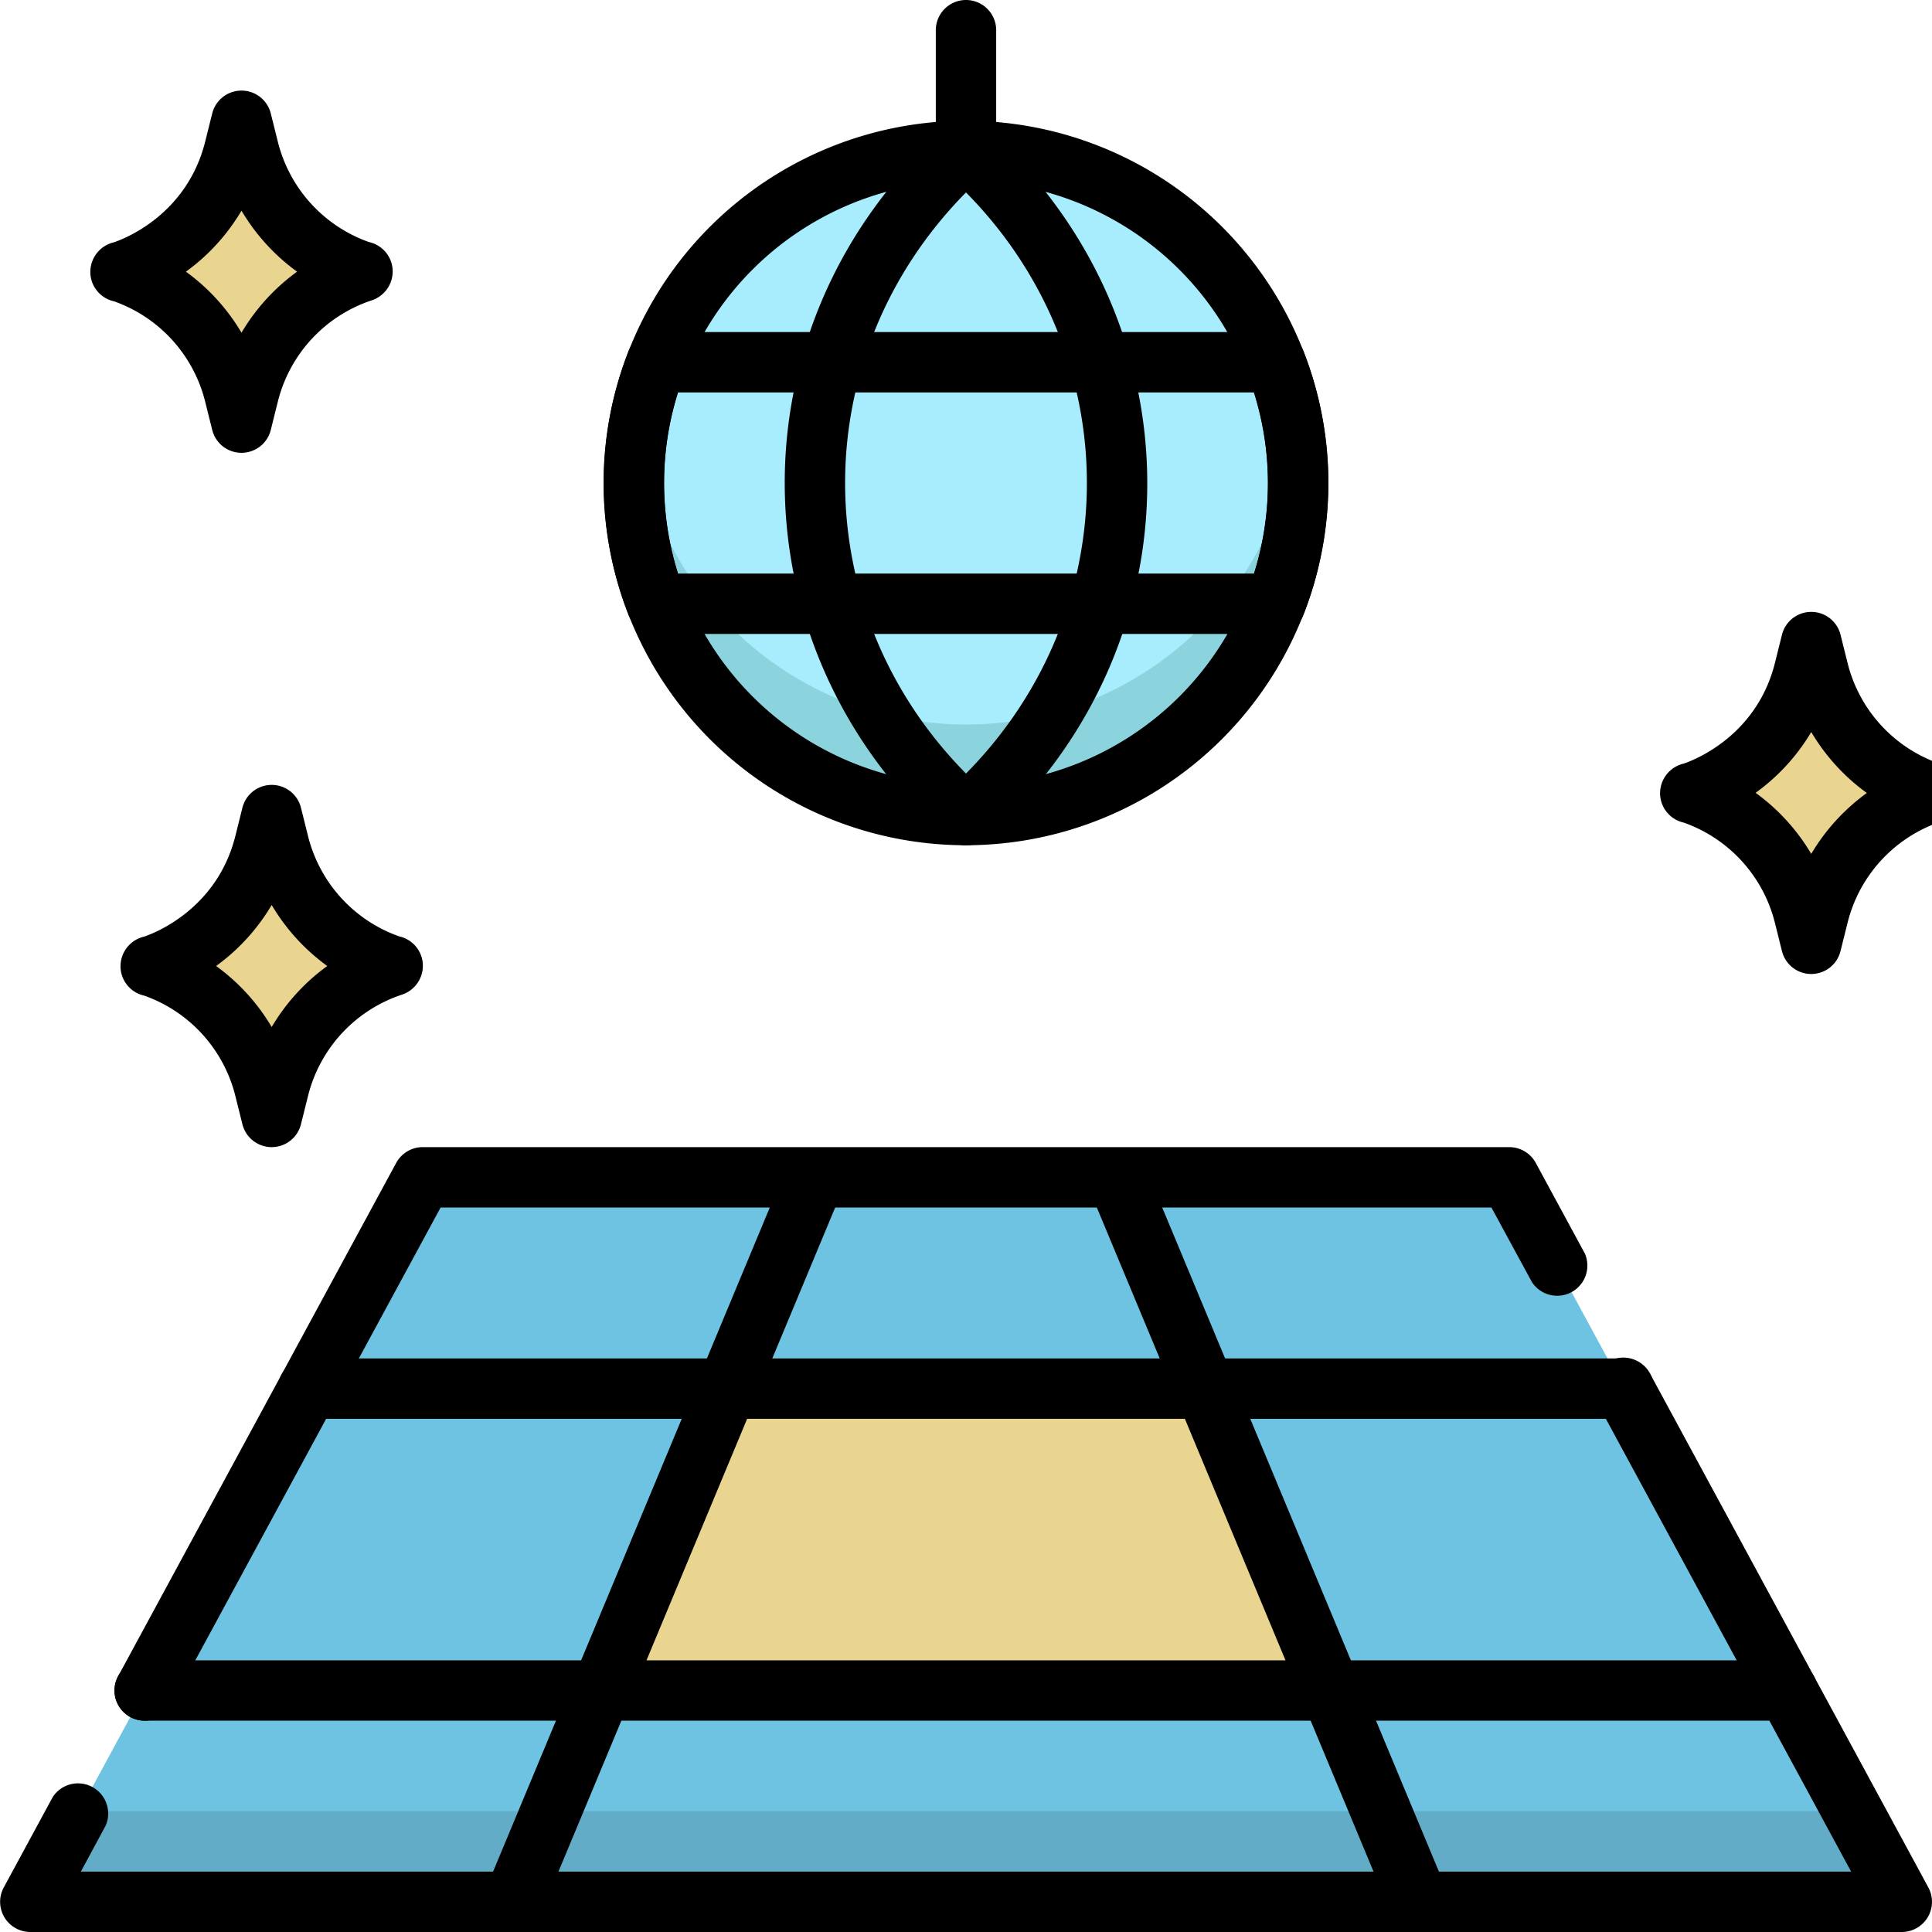 <svg xmlns="http://www.w3.org/2000/svg" viewBox="0 0 512 512"><defs><style>.cls-1{fill:#6fc3e2;}.cls-2{fill:#62acc7;}.cls-3{fill:#ead590;}.cls-4{fill:#a8edfd;}.cls-5{fill:#8bd4de;}</style></defs><title>44. Dance Floor</title><g id="_44._Dance_Floor" data-name="44. Dance Floor"><path class="cls-1" d="M504,504H8c77.8-143.65,27-49.74,104-192H400C477.8,455.65,427,361.74,504,504Z"/><polygon class="cls-2" points="21 480 8 504 504 504 491 480 21 480"/><path d="M504,512H8a8,8,0,0,1-7-11.81l13-24A8,8,0,0,1,28,483.81L21.43,496H490.57L423.3,371.81a8,8,0,1,1,14.06-7.62l73.67,136A8,8,0,0,1,504,512Z"/><path d="M38.32,456a8,8,0,0,1-7-11.81l73.67-136a8,8,0,0,1,7-4.19H400a8,8,0,0,1,7,4.19l13,24A8,8,0,0,1,406,339.81L395.24,320H116.77L45.36,451.81A8,8,0,0,1,38.32,456Z"/><polygon class="cls-3" points="352.67 448 159.33 448 192.67 368 319.33 368 352.67 448"/><path d="M473.67,456H38.33a8,8,0,1,1,0-16H473.67a8,8,0,1,1,0,16Z"/><path d="M430.33,376H81.67a8,8,0,0,1,0-16H430.33a8,8,0,0,1,0,16Z"/><path d="M136,512a8,8,0,0,1-7.38-11.08l80-192a8,8,0,0,1,14.76,6.16l-80,192A8,8,0,0,1,136,512Z"/><path d="M376,512a8,8,0,0,1-7.38-4.92l-80-192a8,8,0,0,1,14.76-6.16l80,192A8,8,0,0,1,376,512Z"/><circle class="cls-4" cx="256" cy="128" r="88"/><path class="cls-5" d="M256,192a88,88,0,0,1-87.18-76,88,88,0,1,0,174.36,0A88,88,0,0,1,256,192Z"/><path d="M256,224a96,96,0,1,1,96-96A96.11,96.11,0,0,1,256,224Zm0-176a80,80,0,1,0,80,80A80.09,80.09,0,0,0,256,48Z"/><path d="M250.67,222c-56.61-50.63-57.28-136.69,0-187.92a8,8,0,0,1,10.66,0c56.61,50.64,57.28,136.69,0,187.92A8,8,0,0,1,250.67,222ZM256,51C213.3,94.23,213.27,161.73,256,205,298.7,161.77,298.73,94.26,256,51Z"/><path d="M256,48a8,8,0,0,1-8-8V8a8,8,0,0,1,16,0V40A8,8,0,0,1,256,48Z"/><path d="M338,168H174a8,8,0,0,1-7.45-5.09,95.73,95.73,0,0,1,0-69.82A8,8,0,0,1,174,88H338a8,8,0,0,1,7.45,5.09,95.73,95.73,0,0,1,0,69.82A8,8,0,0,1,338,168ZM179.66,152H332.34a79.74,79.74,0,0,0,0-48H179.66A79.74,79.74,0,0,0,179.66,152Z"/><path class="cls-3" d="M64,32l-1.86,7.46C55.47,66.14,30.38,72.54,32,72a46.09,46.09,0,0,1,30.14,32.54L64,112l1.86-7.46C72.53,77.86,97.62,71.46,96,72A46.09,46.09,0,0,1,65.86,39.46Z"/><path d="M64,120a8,8,0,0,1-7.76-6.06l-1.86-7.46A37.91,37.91,0,0,0,30.21,79.85,8,8,0,0,1,24,73.09a8.08,8.08,0,0,1,6.2-8.88c2.25-.75,19.25-7,24.18-26.69l1.86-7.46a8,8,0,0,1,15.52,0l1.86,7.46A37.91,37.91,0,0,0,97.79,64.15,8,8,0,0,1,104,70.91a8.08,8.08,0,0,1-5.47,8.68,37.91,37.91,0,0,0-24.91,26.89l-1.86,7.46A8,8,0,0,1,64,120ZM49.27,72A53.69,53.69,0,0,1,64,88.17,53.66,53.66,0,0,1,78.73,72,53.69,53.69,0,0,1,64,55.83,53.66,53.66,0,0,1,49.27,72Zm44.2-7.56h0Z"/><path class="cls-3" d="M72,216l-1.86,7.46C63.47,250.14,38.38,256.54,40,256a46.09,46.09,0,0,1,30.14,32.54L72,296l1.86-7.46C80.53,261.86,105.62,255.46,104,256a46.09,46.09,0,0,1-30.14-32.54Z"/><path d="M72,304a8,8,0,0,1-7.76-6.06l-1.86-7.46a37.91,37.91,0,0,0-24.17-26.63A8,8,0,0,1,32,257.09a8.08,8.08,0,0,1,6.2-8.88c2.25-.75,19.25-7,24.18-26.69l1.86-7.46a8,8,0,0,1,15.52,0l1.86,7.46a37.91,37.91,0,0,0,24.17,26.63,8,8,0,0,1,6.21,6.76,8.08,8.08,0,0,1-5.47,8.68,37.91,37.91,0,0,0-24.91,26.89l-1.86,7.46A8,8,0,0,1,72,304ZM57.27,256A53.69,53.69,0,0,1,72,272.17,53.66,53.66,0,0,1,86.73,256,53.69,53.69,0,0,1,72,239.83,53.66,53.66,0,0,1,57.27,256Zm44.2-7.56h0Z"/><path class="cls-3" d="M480,170.12l-1.86,7.46c-6.67,26.68-31.76,33.08-30.14,32.54a46.09,46.09,0,0,1,30.14,32.54l1.86,7.46,1.86-7.46c6.67-26.68,31.76-33.08,30.14-32.54a46.09,46.09,0,0,1-30.14-32.54Z"/><path d="M480,258.12a8,8,0,0,1-7.76-6.06l-1.86-7.46A37.93,37.93,0,0,0,446.21,218a8,8,0,0,1-6.21-6.76,8.08,8.08,0,0,1,6.2-8.88c2.25-.75,19.25-7,24.18-26.69l1.86-7.46a8,8,0,0,1,15.52,0l1.86,7.46a37.91,37.91,0,0,0,24.17,26.63A8,8,0,0,1,520,209a8.08,8.08,0,0,1-5.47,8.68,37.91,37.91,0,0,0-24.91,26.89l-1.86,7.46A8,8,0,0,1,480,258.12Zm-14.73-48A53.69,53.69,0,0,1,480,226.29a53.66,53.66,0,0,1,14.73-16.14A53.69,53.69,0,0,1,480,194,53.59,53.59,0,0,1,465.27,210.09Zm44.2-7.56h0Z"/></g></svg>